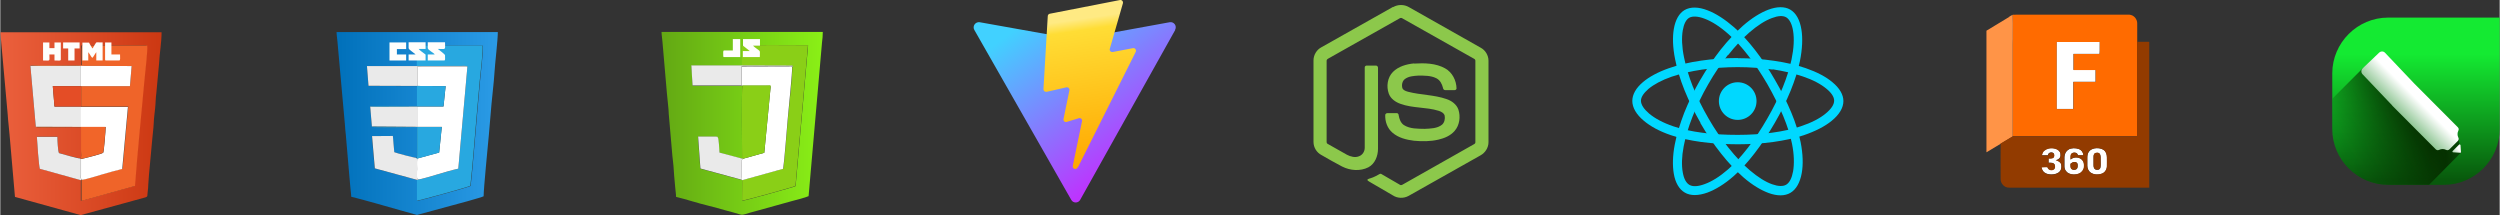 <?xml version="1.0" encoding="UTF-8"?>
<!DOCTYPE svg PUBLIC "-//W3C//DTD SVG 1.1//EN" "http://www.w3.org/Graphics/SVG/1.1/DTD/svg11.dtd">
<!-- Creator: CorelDRAW 2019 (64-Bit) -->
<svg xmlns="http://www.w3.org/2000/svg" xml:space="preserve" width="87.746mm" height="7.55mm" version="1.1" style="shape-rendering:geometricPrecision; text-rendering:geometricPrecision; image-rendering:optimizeQuality; fill-rule:evenodd; clip-rule:evenodd"
viewBox="0 0 161.97 13.94"
 xmlns:xlink="http://www.w3.org/1999/xlink">
 <rect x="0" y="0" width="161.97" height="13.94" fill="#333333" stroke="none"/>
 <defs>
  <style type="text/css">
   <![CDATA[
    .fil22 {fill:none}
    .fil11 {fill:#FEFEFC}
    .fil5 {fill:#00D8FF}
    .fil21 {fill:#053100}
    .fil8 {fill:#28A8E0}
    .fil13 {fill:#8ACF17}
    .fil4 {fill:#8CC84B}
    .fil17 {fill:#E44D26}
    .fil10 {fill:#EAEAEA}
    .fil15 {fill:#EF6429}
    .fil16 {fill:#F16529}
    .fil9 {fill:white}
    .fil6 {fill:#00D8FF;fill-rule:nonzero}
    .fil3 {fill:#923B00;fill-rule:nonzero}
    .fil1 {fill:#FF6B00;fill-rule:nonzero}
    .fil2 {fill:#FF9447;fill-rule:nonzero}
    .fil0 {fill:white;fill-rule:nonzero}
    .fil12 {fill:url(#id3)}
    .fil7 {fill:url(#id4)}
    .fil14 {fill:url(#id5)}
    .fil23 {fill:url(#id6)}
    .fil24 {fill:url(#id7)}
    .fil20 {fill:url(#id8)}
    .fil19 {fill:url(#id9)}
    .fil18 {fill:url(#id10)}
   ]]>
  </style>
     <clipPath id="id0">
      <path d="M154.75 1.14l7.22 0 0 7.22c0,1.99 -1.63,3.62 -3.62,3.62l-3.61 0c-1.99,0 -3.62,-1.63 -3.62,-3.62l0 -3.6c0,-1.99 1.63,-3.62 3.62,-3.62z"/>
     </clipPath>
       <mask id="id1">
  <linearGradient id="id2" gradientUnits="userSpaceOnUse" x1="156.35" y1="7.55" x2="151.92" y2="9.93">
   <stop offset="0" style="stop-opacity:1; stop-color:white"/>
   <stop offset="1" style="stop-opacity:0; stop-color:white"/>
  </linearGradient>
        <rect style="fill:url(#id2)" x="147.7" y="4.03" width="11.95" height="12.03"/>
       </mask>
  <linearGradient id="id3" gradientUnits="userSpaceOnUse" x1="42.84" y1="8.01" x2="53.3" y2="8.01">
   <stop offset="0" style="stop-opacity:1; stop-color:#63A814"/>
   <stop offset="1" style="stop-opacity:1; stop-color:#8AF016"/>
  </linearGradient>
  <linearGradient id="id4" gradientUnits="userSpaceOnUse" x1="21.78" y1="8.01" x2="32.23" y2="8.01">
   <stop offset="0" style="stop-opacity:1; stop-color:#0070BA"/>
   <stop offset="1" style="stop-opacity:1; stop-color:#2B9BE6"/>
  </linearGradient>
  <linearGradient id="id5" gradientUnits="userSpaceOnUse" x1="-0" y1="8.01" x2="10.45" y2="8.01">
   <stop offset="0" style="stop-opacity:1; stop-color:#EB603D"/>
   <stop offset="1" style="stop-opacity:1; stop-color:#CC3812"/>
  </linearGradient>
  <linearGradient id="id6" gradientUnits="userSpaceOnUse" x1="156.52" y1="6.34" x2="155.51" y2="7.35">
   <stop offset="0" style="stop-opacity:1; stop-color:white"/>
   <stop offset="1" style="stop-opacity:1; stop-color:#91C796"/>
  </linearGradient>
  <linearGradient id="id7" gradientUnits="userSpaceOnUse" xlink:href="#id6" x1="159.22" y1="9.6" x2="158.82" y2="10.01">
  </linearGradient>
  <linearGradient id="id8" gradientUnits="userSpaceOnUse" x1="155.62" y1="3.51" x2="155.62" y2="11.65">
   <stop offset="0" style="stop-opacity:1; stop-color:#14EA32"/>
   <stop offset="1" style="stop-opacity:1; stop-color:#08590C"/>
  </linearGradient>
  <linearGradient id="id9" gradientUnits="userSpaceOnUse" x1="69.73" y1="1.27" x2="71.1" y2="10.64">
   <stop offset="0" style="stop-opacity:1; stop-color:#FFEA83"/>
   <stop offset="0.078" style="stop-opacity:1; stop-color:#FFDD35"/>
   <stop offset="1" style="stop-opacity:1; stop-color:#FFA800"/>
  </linearGradient>
  <linearGradient id="id10" gradientUnits="userSpaceOnUse" x1="63.48" y1="3.59" x2="70.12" y2="12.6">
   <stop offset="0" style="stop-opacity:1; stop-color:#41D1FF"/>
   <stop offset="1" style="stop-opacity:1; stop-color:#BD34FE"/>
  </linearGradient>
 </defs>
 <g id="Capa_x0020_1">
  <g id="_2430458371808">
   <g>
    <path class="fil0" d="M133.26 2.71c0.93,0 1.86,-0 2.79,0 -0.01,0.26 0.01,0.53 -0.01,0.78 -0.56,0 -1.13,0 -1.69,0 0,0.35 -0,0.7 0,1.04 0.48,-0 0.96,-0 1.43,-0l0 0.77c-0.48,0 -0.96,0 -1.44,0l0 1.76c-0.36,0 -0.73,0 -1.09,-0l0 -4.36z"/>
    <path class="fil0" d="M132.45 9.76c0.19,-0.17 0.48,-0.2 0.72,-0.13 0.15,0.04 0.3,0.15 0.33,0.31 0.01,0.09 0.02,0.2 -0.04,0.28 -0.06,0.09 -0.16,0.13 -0.26,0.16 0.15,0.03 0.31,0.11 0.35,0.27 0.03,0.15 0.02,0.33 -0.09,0.45 -0.13,0.15 -0.34,0.2 -0.53,0.2 -0.17,-0 -0.35,-0.03 -0.48,-0.14 -0.1,-0.08 -0.16,-0.21 -0.18,-0.33 0.13,-0.01 0.26,-0 0.39,-0.01 0.03,0.19 0.28,0.24 0.42,0.14 0.08,-0.07 0.08,-0.19 0.05,-0.29 -0.07,-0.15 -0.26,-0.13 -0.4,-0.13 -0,-0.09 -0,-0.19 0,-0.28 0.09,-0 0.19,0.01 0.28,-0.03 0.1,-0.05 0.11,-0.2 0.06,-0.29 -0.11,-0.13 -0.37,-0.07 -0.38,0.12 -0.13,0 -0.26,0 -0.39,-0 0.02,-0.11 0.06,-0.23 0.15,-0.31z"/>
    <path class="fil0" d="M134.16 10.61c0.01,0.1 -0.02,0.22 0.04,0.31 0.08,0.11 0.25,0.11 0.35,0.04 0.09,-0.08 0.08,-0.22 0.07,-0.32 -0.01,-0.1 -0.12,-0.15 -0.21,-0.14 -0.09,0 -0.18,0.05 -0.24,0.11zm-0.13 -0.92c0.21,-0.11 0.46,-0.11 0.68,-0.03 0.17,0.06 0.28,0.23 0.29,0.4 -0.12,0 -0.24,0 -0.36,-0 -0.02,-0.19 -0.29,-0.22 -0.41,-0.1 -0.09,0.11 -0.05,0.25 -0.06,0.38 0.22,-0.21 0.64,-0.17 0.8,0.09 0.07,0.12 0.07,0.26 0.07,0.39 -0.01,0.19 -0.15,0.36 -0.33,0.43 -0.21,0.08 -0.45,0.08 -0.65,-0.01 -0.17,-0.08 -0.29,-0.25 -0.29,-0.44 -0,-0.21 -0,-0.42 -0,-0.63 0,-0.19 0.1,-0.39 0.28,-0.48z"/>
    <path class="fil0" d="M135.79 9.91c-0.1,0.03 -0.14,0.14 -0.14,0.23 -0,0.19 -0,0.38 -0,0.57 -0,0.09 0.01,0.2 0.1,0.26 0.11,0.07 0.3,0.05 0.34,-0.09 0.04,-0.15 0.02,-0.31 0.02,-0.46 -0.01,-0.14 0.02,-0.29 -0.04,-0.42 -0.05,-0.1 -0.18,-0.12 -0.28,-0.08zm-0.1 -0.29c0.2,-0.04 0.43,-0.02 0.61,0.09 0.16,0.11 0.22,0.3 0.22,0.48 -0,0.2 0,0.4 -0,0.6 -0.01,0.2 -0.13,0.39 -0.32,0.46 -0.23,0.09 -0.5,0.08 -0.71,-0.05 -0.16,-0.1 -0.24,-0.28 -0.24,-0.46 -0,-0.17 0,-0.35 -0,-0.52 -0,-0.14 0.02,-0.29 0.11,-0.4 0.08,-0.11 0.21,-0.17 0.34,-0.2z"/>
    <path class="fil1" d="M133.26 2.71l0 4.36c0.36,0 0.73,0 1.09,0l0 -1.76c0.48,-0 0.96,0 1.44,-0l0 -0.77c-0.48,0 -0.96,-0 -1.43,0 -0,-0.35 -0,-0.7 -0,-1.04 0.56,-0 1.13,0 1.69,-0 0.02,-0.26 0,-0.52 0.01,-0.78 -0.93,-0 -1.86,-0 -2.79,-0zm-2.85 -1.76c0.08,0.01 0.15,0.01 0.23,0 2.38,0 4.76,0 7.13,0 0.1,0 0.2,-0.01 0.3,0.02 0.24,0.06 0.41,0.3 0.41,0.54 0,0.4 0,0.79 0,1.19 -0,2.04 0,4.09 -0,6.13 -2.69,0 -5.38,-0 -8.07,0 -0,-2 0,-4 -0,-6 0.03,-0.45 0.01,-0.9 0.01,-1.35 -0,-0.18 0.01,-0.35 -0.01,-0.53l-0 -0.01z"/>
    <path class="fil2" d="M130.16 1.1c0.08,-0.05 0.16,-0.11 0.25,-0.13 0.01,0.18 0,0.35 0.01,0.53 -0.01,0.45 0.01,0.9 -0.01,1.35 0,2 0,4 0,6 -0.26,0.15 -0.52,0.31 -0.77,0.46 -0.31,0.19 -0.62,0.37 -0.93,0.56 0,-2.63 0,-5.26 -0,-7.88 0.49,-0.3 0.98,-0.59 1.47,-0.89z"/>
    <path class="fil3" d="M135.69 9.62c-0.13,0.03 -0.26,0.09 -0.34,0.2 -0.09,0.11 -0.11,0.26 -0.11,0.4 0,0.17 -0,0.35 0,0.52 0,0.18 0.08,0.37 0.24,0.46 0.21,0.13 0.48,0.13 0.71,0.05 0.19,-0.07 0.31,-0.26 0.32,-0.46 0.01,-0.2 0,-0.4 0,-0.6 0,-0.18 -0.06,-0.38 -0.22,-0.48 -0.18,-0.12 -0.4,-0.13 -0.61,-0.09zm-1.66 0.07c-0.17,0.09 -0.27,0.29 -0.28,0.48 -0,0.21 -0,0.42 0,0.63 0.01,0.19 0.12,0.36 0.29,0.44 0.2,0.09 0.44,0.09 0.65,0.01 0.18,-0.07 0.31,-0.24 0.33,-0.43 0.01,-0.13 0.01,-0.28 -0.07,-0.39 -0.16,-0.27 -0.58,-0.3 -0.8,-0.09 0.01,-0.13 -0.03,-0.27 0.06,-0.38 0.12,-0.12 0.39,-0.09 0.41,0.1 0.12,0 0.24,0 0.36,0 -0,-0.18 -0.12,-0.34 -0.29,-0.4 -0.22,-0.08 -0.47,-0.08 -0.68,0.03zm-1.57 0.08c-0.09,0.08 -0.13,0.19 -0.15,0.31 0.13,0 0.26,0 0.39,0 0.01,-0.18 0.27,-0.25 0.38,-0.12 0.05,0.09 0.04,0.24 -0.06,0.29 -0.09,0.04 -0.19,0.02 -0.28,0.03 -0,0.09 -0,0.19 0,0.28 0.14,-0 0.33,-0.02 0.4,0.13 0.03,0.09 0.03,0.22 -0.05,0.29 -0.14,0.11 -0.39,0.05 -0.42,-0.14 -0.13,0 -0.26,-0.01 -0.39,0.01 0.03,0.13 0.08,0.25 0.18,0.33 0.13,0.11 0.32,0.14 0.48,0.14 0.19,-0.01 0.4,-0.06 0.53,-0.2 0.11,-0.12 0.11,-0.29 0.09,-0.45 -0.04,-0.16 -0.2,-0.24 -0.35,-0.27 0.1,-0.02 0.2,-0.07 0.26,-0.16 0.06,-0.08 0.05,-0.19 0.04,-0.28 -0.03,-0.16 -0.18,-0.27 -0.33,-0.31 -0.24,-0.07 -0.53,-0.04 -0.72,0.13zm6.02 -7.06c0.26,-0 0.52,-0 0.78,0 0,3.15 0,6.3 -0,9.45 -3.03,0 -6.05,0 -9.08,-0 -0.3,0.01 -0.56,-0.26 -0.55,-0.56 0,-0.77 -0.01,-1.53 0,-2.3 0.26,-0.15 0.51,-0.31 0.77,-0.46 2.69,-0.01 5.38,0 8.07,-0 0,-2.04 0,-4.09 0,-6.13z"/>
    <path class="fil3" d="M135.79 9.91c0.1,-0.04 0.23,-0.02 0.28,0.08 0.06,0.13 0.03,0.28 0.04,0.42 -0.01,0.15 0.02,0.31 -0.02,0.46 -0.05,0.14 -0.23,0.16 -0.34,0.09 -0.08,-0.06 -0.1,-0.17 -0.1,-0.26 0,-0.19 -0,-0.38 0,-0.57 0,-0.09 0.04,-0.2 0.14,-0.23z"/>
    <path class="fil3" d="M134.16 10.61c0.07,-0.06 0.15,-0.11 0.24,-0.11 0.09,-0.01 0.2,0.04 0.21,0.14 0.01,0.11 0.02,0.25 -0.07,0.32 -0.1,0.07 -0.27,0.07 -0.35,-0.04 -0.06,-0.09 -0.03,-0.21 -0.04,-0.31z"/>
   </g>
   <g>
    <g>
     <path class="fil4" d="M90.26 0.46c0.31,-0.18 0.71,-0.18 1.02,0 1.56,0.88 3.11,1.76 4.67,2.64 0.29,0.16 0.49,0.49 0.49,0.83l0 5.29c0,0.35 -0.21,0.68 -0.52,0.85 -1.55,0.87 -3.1,1.75 -4.65,2.62 -0.32,0.18 -0.73,0.17 -1.03,-0.03 -0.46,-0.27 -0.93,-0.54 -1.39,-0.81 -0.09,-0.06 -0.2,-0.1 -0.27,-0.19 0.06,-0.08 0.17,-0.09 0.25,-0.12 0.19,-0.06 0.37,-0.16 0.55,-0.26 0.05,-0.03 0.1,-0.02 0.14,0.01 0.4,0.23 0.79,0.46 1.19,0.69 0.08,0.05 0.17,-0.02 0.24,-0.06 1.52,-0.86 3.04,-1.72 4.56,-2.58 0.06,-0.03 0.09,-0.09 0.08,-0.15 0,-1.74 0,-3.49 0,-5.23 0.01,-0.07 -0.03,-0.13 -0.1,-0.16 -1.54,-0.87 -3.09,-1.74 -4.63,-2.61 -0.03,-0.02 -0.06,-0.03 -0.09,-0.03 -0.03,0 -0.06,0.01 -0.09,0.03 -1.54,0.87 -3.09,1.74 -4.63,2.61 -0.06,0.03 -0.11,0.09 -0.1,0.16 0,1.74 0,3.49 0,5.23 -0,0 -0,0.01 -0,0.01 0,0.06 0.03,0.11 0.08,0.13 0.41,0.23 0.82,0.47 1.24,0.7 0.23,0.12 0.52,0.2 0.77,0.1 0.23,-0.08 0.38,-0.31 0.38,-0.55 0,-1.73 -0,-3.47 0,-5.2 -0.01,-0.08 0.07,-0.14 0.14,-0.13 0.2,-0 0.4,-0 0.59,0 0.08,-0 0.14,0.08 0.13,0.16 -0,1.74 0,3.49 -0,5.23 0,0.46 -0.19,0.97 -0.62,1.2 -0.53,0.27 -1.18,0.22 -1.71,-0.05 -0.45,-0.23 -0.89,-0.49 -1.33,-0.74 -0.31,-0.16 -0.52,-0.49 -0.52,-0.85l0 -5.29c-0,-0.34 0.2,-0.68 0.5,-0.84 1.55,-0.87 3.1,-1.75 4.65,-2.62z"/>
     <path class="fil4" d="M91.62 4.12c0.68,-0.04 1.4,-0.03 2.01,0.31 0.47,0.26 0.73,0.79 0.74,1.31 -0.01,0.07 -0.09,0.11 -0.15,0.1 -0.2,-0 -0.39,0 -0.59,-0 -0.08,0 -0.13,-0.07 -0.14,-0.15 -0.06,-0.25 -0.19,-0.5 -0.43,-0.62 -0.36,-0.18 -0.78,-0.17 -1.18,-0.17 -0.29,0.02 -0.6,0.04 -0.84,0.21 -0.19,0.13 -0.24,0.39 -0.18,0.6 0.06,0.15 0.24,0.2 0.38,0.24 0.81,0.21 1.68,0.19 2.48,0.47 0.33,0.11 0.65,0.34 0.77,0.68 0.15,0.46 0.08,1.02 -0.25,1.39 -0.27,0.31 -0.66,0.47 -1.05,0.56 -0.52,0.12 -1.05,0.12 -1.58,0.07 -0.49,-0.06 -1.01,-0.19 -1.39,-0.52 -0.33,-0.28 -0.49,-0.72 -0.47,-1.15 0,-0.07 0.08,-0.12 0.14,-0.12 0.2,-0 0.4,-0 0.59,0 0.08,-0.01 0.14,0.06 0.14,0.14 0.04,0.24 0.13,0.49 0.33,0.63 0.4,0.26 0.9,0.24 1.36,0.25 0.38,-0.02 0.81,-0.02 1.12,-0.27 0.16,-0.14 0.21,-0.38 0.17,-0.59 -0.05,-0.17 -0.23,-0.26 -0.39,-0.31 -0.8,-0.25 -1.68,-0.16 -2.47,-0.45 -0.32,-0.11 -0.64,-0.33 -0.76,-0.66 -0.17,-0.47 -0.09,-1.05 0.27,-1.41 0.36,-0.36 0.87,-0.5 1.36,-0.55l0 0z"/>
    </g>
   </g>
   <g>
    <path class="fil5" d="M113.81 6.55c0,-0.68 -0.55,-1.22 -1.22,-1.22 -0.68,0 -1.22,0.55 -1.22,1.22 0,0.68 0.55,1.22 1.22,1.22 0.68,0 1.22,-0.55 1.22,-1.22z"/>
    <path class="fil6" d="M112.59 3.77c0.82,0 1.62,0.06 2.36,0.17 0.76,0.11 1.46,0.27 2.06,0.48 0.72,0.25 1.31,0.56 1.72,0.91 0.46,0.38 0.71,0.8 0.71,1.22 0,0.44 -0.27,0.88 -0.76,1.28 -0.44,0.36 -1.06,0.68 -1.83,0.94 -0.57,0.19 -1.24,0.33 -1.95,0.43 -0.73,0.1 -1.51,0.15 -2.3,0.15 -0.83,0 -1.63,-0.05 -2.38,-0.15 -0.72,-0.1 -1.38,-0.24 -1.96,-0.44 -0.74,-0.25 -1.34,-0.58 -1.76,-0.94 -0.48,-0.4 -0.74,-0.85 -0.74,-1.28 0,-0.42 0.24,-0.84 0.69,-1.22 0.4,-0.34 0.97,-0.65 1.68,-0.9 0.6,-0.21 1.31,-0.38 2.08,-0.49 0.75,-0.11 1.56,-0.17 2.39,-0.17zm2.27 0.74c-0.71,-0.1 -1.47,-0.16 -2.27,-0.16 -0.81,0 -1.59,0.06 -2.31,0.16 -0.74,0.11 -1.41,0.27 -1.97,0.46 -0.64,0.22 -1.15,0.5 -1.5,0.79 -0.31,0.27 -0.49,0.53 -0.49,0.77 0,0.25 0.19,0.54 0.53,0.83 0.37,0.31 0.9,0.6 1.58,0.83 0.54,0.18 1.16,0.32 1.85,0.41 0.72,0.1 1.5,0.14 2.31,0.14 0.78,0 1.53,-0.05 2.22,-0.14 0.68,-0.09 1.31,-0.23 1.85,-0.41 0.7,-0.23 1.26,-0.52 1.64,-0.84 0.35,-0.29 0.54,-0.57 0.54,-0.83 0,-0.24 -0.18,-0.51 -0.5,-0.77 -0.36,-0.3 -0.88,-0.58 -1.54,-0.8 -0.57,-0.19 -1.23,-0.35 -1.95,-0.46z"/>
    <path class="fil6" d="M110.17 5.17c0.41,-0.71 0.86,-1.37 1.32,-1.96 0.48,-0.6 0.97,-1.12 1.44,-1.54l-0 -0c0.57,-0.5 1.14,-0.85 1.64,-1.04 0.56,-0.21 1.05,-0.22 1.42,-0.01 0.38,0.22 0.63,0.67 0.73,1.3 0.09,0.56 0.06,1.26 -0.1,2.05 -0.12,0.59 -0.33,1.24 -0.6,1.91 -0.28,0.68 -0.62,1.38 -1.02,2.07 -0.42,0.72 -0.86,1.4 -1.32,1.99 -0.44,0.57 -0.9,1.08 -1.36,1.48 -0.59,0.52 -1.18,0.87 -1.69,1.06 -0.59,0.21 -1.1,0.22 -1.47,0 -0.36,-0.21 -0.61,-0.63 -0.71,-1.21 -0.09,-0.52 -0.08,-1.17 0.06,-1.9 0.12,-0.63 0.33,-1.32 0.61,-2.05 0.28,-0.7 0.63,-1.43 1.05,-2.16zm1.78 -1.6c-0.44,0.56 -0.88,1.2 -1.27,1.89 -0.4,0.69 -0.74,1.4 -1.01,2.08 -0.27,0.69 -0.47,1.35 -0.58,1.94 -0.13,0.67 -0.14,1.25 -0.06,1.69 0.07,0.41 0.22,0.69 0.43,0.81 0.22,0.13 0.56,0.11 0.99,-0.05 0.45,-0.16 0.97,-0.48 1.51,-0.95 0.43,-0.37 0.86,-0.85 1.28,-1.39 0.45,-0.58 0.88,-1.23 1.28,-1.93 0.39,-0.67 0.72,-1.35 0.99,-2 0.26,-0.64 0.45,-1.25 0.57,-1.81 0.15,-0.72 0.18,-1.35 0.1,-1.84 -0.07,-0.45 -0.23,-0.76 -0.45,-0.89 -0.21,-0.12 -0.53,-0.1 -0.92,0.05 -0.44,0.16 -0.94,0.48 -1.46,0.93l-0 0c-0.45,0.39 -0.92,0.89 -1.37,1.46z"/>
    <path class="fil6" d="M110.18 7.96c-0.41,-0.71 -0.76,-1.43 -1.04,-2.12 -0.29,-0.72 -0.49,-1.4 -0.61,-2.02 -0.15,-0.75 -0.17,-1.42 -0.08,-1.94 0.1,-0.59 0.34,-1.02 0.7,-1.23 0.38,-0.22 0.9,-0.21 1.49,0.02 0.53,0.2 1.12,0.58 1.73,1.11 0.45,0.4 0.91,0.9 1.35,1.47 0.45,0.58 0.88,1.22 1.28,1.92 0.42,0.72 0.78,1.44 1.07,2.14 0.28,0.67 0.48,1.32 0.6,1.91 0.15,0.77 0.17,1.45 0.07,2 -0.11,0.61 -0.36,1.06 -0.74,1.28 -0.36,0.21 -0.85,0.21 -1.4,0.01 -0.49,-0.18 -1.05,-0.51 -1.62,-1 -0.48,-0.42 -0.98,-0.94 -1.46,-1.55 -0.47,-0.59 -0.93,-1.26 -1.35,-1.99zm-0.49 -2.34c0.26,0.66 0.6,1.35 1,2.04 0.4,0.7 0.84,1.34 1.3,1.91 0.46,0.58 0.93,1.08 1.39,1.47 0.52,0.44 1.01,0.75 1.44,0.9 0.39,0.14 0.71,0.15 0.91,0.03 0.22,-0.13 0.37,-0.43 0.45,-0.87 0.08,-0.48 0.07,-1.09 -0.07,-1.78 -0.11,-0.56 -0.31,-1.17 -0.57,-1.8 -0.28,-0.67 -0.63,-1.37 -1.03,-2.07 -0.39,-0.67 -0.81,-1.3 -1.24,-1.85 -0.42,-0.54 -0.85,-1.02 -1.28,-1.39 -0.55,-0.49 -1.09,-0.83 -1.55,-1 -0.42,-0.16 -0.77,-0.18 -0.99,-0.06 -0.21,0.12 -0.35,0.41 -0.42,0.82 -0.08,0.46 -0.06,1.06 0.08,1.74 0.12,0.59 0.31,1.24 0.58,1.92z"/>
   </g>
   <path class="fil7" d="M27.01 11.66l-2.75 -0.75 -0.18 -2.09 1.35 -0.01 0.09 1.05c0.12,0.06 1.28,0.37 1.41,0.37 0.05,-0.01 0.07,0.04 0.08,-0.18l-0 -1.82c-0.38,0 -2.8,0.07 -2.93,-0.03l-0.11 -1.29c0.17,-0.07 2.62,-0.02 3.04,-0.02l0 -1.31 -3.15 -0.01 -0.1 -1.28 3.25 0 -0 -1.06c-0.01,-0.38 -0.14,-0.27 1.45,-0.27 0.94,0 1.87,0 2.81,0 0.05,0.28 -0.15,1.86 -0.18,2.27 -0.07,0.75 -0.13,1.51 -0.2,2.26 -0.14,1.52 -0.24,3.05 -0.41,4.56 -0.1,0.07 -3.33,0.97 -3.46,0.96l0 -1.34zm-4.27 1.09c0.71,0.17 2.42,0.66 3.19,0.88l1.07 0.3 2.17 -0.59c0.18,-0.04 2.01,-0.54 2.15,-0.62 0,-0.47 0.28,-3.33 0.34,-3.98l0.17 -1.99c0.05,-0.6 0.16,-1.45 0.19,-2 0.04,-0.67 0.22,-2.13 0.22,-2.67l-10.45 0c0,0.2 0.05,0.45 0.06,0.64l0.48 5.34c0.02,0.24 0.03,0.47 0.06,0.67l0.23 2.69c0.01,0.21 0.05,0.45 0.06,0.67 0.01,0.2 0.06,0.47 0.06,0.67z"/>
   <path class="fil8" d="M27.01 4.28l3.1 -0.01c0.04,0 0.05,0 0.09,0.01 0.08,0.02 0.03,-0 0.07,0.03l-0.59 6.62c-0.42,0.09 -0.9,0.25 -1.32,0.36 -0.25,0.07 -1.11,0.35 -1.31,0.34 -0.02,0.04 0.04,0.03 -0.05,0.03l0 1.34c0.13,0.01 3.36,-0.89 3.46,-0.96 0.17,-1.51 0.27,-3.04 0.41,-4.56 0.07,-0.75 0.13,-1.51 0.2,-2.26 0.04,-0.41 0.23,-1.99 0.18,-2.27 -0.94,0 -1.87,0 -2.81,0 -1.59,0 -1.45,-0.11 -1.45,0.27l0 1.06z"/>
   <path class="fil9" d="M27.01 5.57l1.85 0.01 -0.14 1.32 -1.71 0 0 1.32 1.6 0 -0.17 1.66 -1.42 0.39c-0.03,0.23 -0.01,0.47 -0.01,0.7 0,0.17 -0.06,0.54 0.04,0.66 0.19,0.01 1.06,-0.27 1.31,-0.34 0.42,-0.12 0.9,-0.27 1.32,-0.36l0.59 -6.62 -3.25 0 0 1.26z"/>
   <path class="fil10" d="M27.01 11.66c0.08,0 0.02,0.01 0.05,-0.03 -0.1,-0.11 -0.04,-0.49 -0.04,-0.66 0,-0.23 -0.02,-0.48 0.01,-0.7l-0.09 -0.04c-0.13,-0.01 -1.29,-0.31 -1.41,-0.37l-0.09 -1.05 -1.35 0.01 0.18 2.09 2.75 0.75z"/>
   <path class="fil10" d="M27.01 5.57l0.01 0 0 -1.26 3.25 0c-0.05,-0.03 0,-0.01 -0.07,-0.03 -0.04,-0.01 -0.05,-0.01 -0.09,-0.01l-3.1 0.01 -3.25 -0 0.1 1.28 3.15 0.01z"/>
   <polygon class="fil10" points="24.08,8.2 27.01,8.22 27.01,6.9 23.97,6.91 "/>
   <path class="fil11" d="M27.71 3.14c0,0.05 0.13,0.14 0.21,0.2 0.08,0.06 0.19,0.12 0.23,0.19l-0.45 0 0 0.39 1.06 0c0.09,0 0.06,-0.11 0.06,-0.34 0,-0.06 -0.38,-0.34 -0.47,-0.41 0.56,0 0.47,0.1 0.47,-0.43l-1.12 0 0 0.39z"/>
   <path class="fil11" d="M26.47 3.14c0,0.06 0.24,0.22 0.32,0.29 0.04,0.03 0.09,0.06 0.12,0.1l-0.45 0 0 0.39 1.1 0 0 -0.35c0,-0.05 -0.01,-0.04 -0.1,-0.11 -0.08,-0.06 -0.31,-0.22 -0.35,-0.29l0.45 0 0 -0.43 -1.1 0 0 0.39z"/>
   <polygon class="fil11" points="25.22,3.92 26.3,3.92 26.3,3.53 25.7,3.53 25.7,3.18 26.3,3.18 26.3,2.75 25.22,2.75 "/>
   <path class="fil8" d="M26.93 10.24l0.09 0.04 1.42 -0.39 0.17 -1.66 -1.6 -0 -2.93 -0.02c0.13,0.1 2.55,0.03 2.93,0.03l0 1.82c-0,0.22 -0.03,0.17 -0.08,0.18z"/>
   <path class="fil8" d="M23.97 6.91l3.04 -0.01 1.71 -0 0.14 -1.32 -1.85 -0.01 -0.01 0 0 1.31c-0.41,0 -2.86,-0.05 -3.04,0.02z"/>
   <path class="fil12" d="M48.08 11.67l-2.72 -0.74 -0.15 -2.07 1 -0c0.04,-0 0.12,-0 0.16,-0 0.18,0.02 0.06,-0.01 0.11,0.04 0.08,0.11 0.08,0.8 0.12,1l1.47 0.39c0,-0.61 -0.04,-4.48 0.02,-4.74l1.43 -0c0.42,-0 0.42,-0.06 0.4,0.1 -0.01,-0.14 0.01,-0.06 -0.06,-0.09l-1.82 -0 -3.17 -0 -0.08 -1.3 3.28 -0 0 -1.3c0.2,-0.05 3.75,-0.02 4.28,-0.02l-0.81 9.12c-0.09,0.06 -3.34,0.96 -3.46,0.95l0.01 -1.33zm-4.28 1.09c0.67,0.16 1.44,0.42 2.12,0.58 0.37,0.09 0.71,0.19 1.07,0.29 0.19,0.05 0.33,0.09 0.52,0.14 0.68,0.18 0.4,0.21 1.08,0.01 0.2,-0.06 0.36,-0.1 0.55,-0.15l2.16 -0.6c0.21,-0.05 0.95,-0.25 1.08,-0.32l0.87 -9.96c0.03,-0.22 0.05,-0.45 0.05,-0.68l-10.45 0c0,0.2 0.05,0.45 0.06,0.64l0.29 3.36c0.03,0.42 0.11,0.91 0.12,1.34l0.23 2.66c0.05,0.4 0.1,0.91 0.12,1.34 0.01,0.21 0.05,0.45 0.06,0.67 0.01,0.2 0.06,0.47 0.06,0.67z"/>
   <path class="fil13" d="M48.07 4.25l3.28 0.01c-0,0.12 0,0.06 -0.03,0.1 0.04,0.22 -0.23,2.84 -0.28,3.31 -0.06,0.64 -0.22,2.8 -0.3,3.26l-2.66 0.74 -0.01 1.33c0.13,0.01 3.37,-0.89 3.46,-0.95l0.81 -9.12c-0.53,-0 -4.07,-0.03 -4.28,0.02l0 1.3z"/>
   <path class="fil9" d="M48.04 5.55l1.82 0c0.06,0.03 0.04,-0.05 0.06,0.09l-0.41 4.26 -1.39 0.39 -0.05 0.05c-0,0.01 -0.02,0.03 -0.03,0.04 0,0.28 -0.05,1.09 0.03,1.3l2.66 -0.74c0.08,-0.47 0.24,-2.62 0.3,-3.26 0.04,-0.47 0.31,-3.09 0.28,-3.31l-0.02 -0.07 -3.25 0.01 0 1.26z"/>
   <path class="fil13" d="M48.07 10.29l0.05 -0 1.39 -0.39 0.41 -4.26c0.01,-0.16 0.01,-0.1 -0.4,-0.1l-1.43 0c-0.06,0.26 -0.02,4.13 -0.02,4.74z"/>
   <path class="fil10" d="M48.08 11.67c-0.08,-0.21 -0.03,-1.02 -0.03,-1.3 0.01,-0.01 0.02,-0.03 0.03,-0.04l0.05 -0.05 -0.05 0 -1.47 -0.39c-0.03,-0.21 -0.03,-0.89 -0.12,-1 -0.06,-0.05 0.07,-0.02 -0.11,-0.04 -0.03,-0 -0.12,0 -0.16,0l-1 0 0.15 2.07 2.72 0.74z"/>
   <path class="fil10" d="M48.04 5.55l0 -1.26 3.25 -0.01 0.02 0.07c0.03,-0.04 0.03,0.02 0.03,-0.1l-3.28 -0.01 -3.28 0 0.08 1.3 3.17 0z"/>
   <path class="fil11" d="M48.12 2.92c0,0.05 0.06,0.08 0.1,0.11l0.35 0.28 -0.45 0 0 0.39 1.1 0c0,-0.47 0.06,-0.34 -0.21,-0.55 -0.06,-0.04 -0.2,-0.15 -0.23,-0.19l0.45 0 0 -0.43 -1.1 0 0 0.39z"/>
   <path class="fil11" d="M47.47 3.27l-0.56 0c-0.09,0 -0.06,0.14 -0.06,0.37 0,0.04 0.01,0.06 0.06,0.06l1.04 0 0 -1.17 -0.48 0 0 0.75z"/>
   <path class="fil14" d="M5.23 11.67l-2.67 -0.74c-0.06,-0.16 -0.18,-1.77 -0.19,-2.07l1.33 0c-0,0.24 0.03,0.88 0.1,1.05 0.2,0.07 1.23,0.36 1.39,0.35 0.09,-0.06 0.04,-0.35 0.04,-0.46l0 -1.53c-0.42,-0.08 -2.36,0.03 -2.79,-0.01l-0.14 -0.04 -0.35 -3.95c0.18,-0.12 2.75,0.02 3.28,-0.06 0,-0.26 -0.03,-1.06 0.02,-1.26l4.23 0c0.05,0.24 -0.14,1.89 -0.18,2.27 -0.2,2.25 -0.45,4.6 -0.61,6.83l-3.47 0.97 -0 -1.36zm-4.28 1.09l4.26 1.18 4.16 -1.14c0.22,-0.06 0.14,-0.11 0.18,-0.36 0.02,-0.15 0.04,-0.37 0.04,-0.5 0.02,-0.5 0.21,-2.31 0.26,-2.95 0.02,-0.3 0.08,-0.67 0.09,-0.99 0.01,-0.31 0.06,-0.67 0.09,-0.96 0.04,-0.34 0.03,-0.66 0.08,-1l0.18 -1.95c0.03,-0.66 0.16,-1.32 0.16,-2l-10.45 0 0.48 5.34c0.02,0.41 0.09,0.89 0.12,1.31l0.35 4.03z"/>
   <path class="fil15" d="M1.95 4.27l3.27 0 3.29 0.01 -0.11 1.3 -3.16 -0 -0 1.33 3.05 0 -0.37 4.02c-0.44,0.1 -0.89,0.25 -1.32,0.36 -0.24,0.07 -1.13,0.35 -1.3,0.34l-0.04 0.03 0 1.36 3.47 -0.97c0.16,-2.23 0.41,-4.59 0.61,-6.83 0.03,-0.39 0.23,-2.03 0.18,-2.27l-4.23 0c-0.05,0.19 -0.02,1 -0.02,1.26 -0.53,0.07 -3.11,-0.07 -3.28,0.06z"/>
   <polygon class="fil10" points="2.3,8.22 5.23,8.23 5.23,6.91 3.51,6.91 3.4,5.58 5.22,5.58 5.22,4.27 1.95,4.27 "/>
   <path class="fil9" d="M5.23 8.23l1.6 -0c0,0.21 -0.11,1.57 -0.16,1.67 -0.12,0.09 -1.22,0.36 -1.44,0.41 0,0.23 0,0.45 0,0.68 0,0.12 0,0.23 -0,0.35 -0,0.14 -0.03,0.23 0.05,0.31 0.18,0.01 1.06,-0.27 1.3,-0.34 0.43,-0.12 0.89,-0.26 1.32,-0.36l0.37 -4.02 -3.05 -0 -0 1.31z"/>
   <path class="fil10" d="M5.23 11.67l0.04 -0.03c-0.08,-0.08 -0.05,-0.17 -0.05,-0.31 0,-0.12 0,-0.23 0,-0.35 0,-0.23 0,-0.45 0,-0.68l-0.03 -0.03c-0.16,0.01 -1.19,-0.29 -1.39,-0.35 -0.07,-0.17 -0.1,-0.81 -0.1,-1.05l-1.33 0c0.01,0.29 0.13,1.9 0.19,2.07l2.67 0.74z"/>
   <polygon class="fil9" points="5.22,5.58 5.23,5.58 8.4,5.58 8.51,4.28 5.22,4.27 "/>
   <path class="fil11" d="M5.31 3.92l0.39 0 0 -0.54c0.09,0.11 0.2,0.33 0.26,0.37 0.06,-0.04 0.14,-0.2 0.19,-0.27l0.07 -0.1 0 0.54 0.41 0 0 -1.17c-0.41,0 -0.4,-0.04 -0.46,0.07 -0.05,0.08 -0.16,0.25 -0.18,0.32 -0.06,-0.04 -0.09,-0.12 -0.13,-0.18 -0.03,-0.05 -0.09,-0.14 -0.11,-0.2l-0.43 0 0 1.17z"/>
   <path class="fil11" d="M2.77 3.92c0.5,0 0.41,0.09 0.41,-0.39l0.33 0 0 0.39c0.25,0 0.41,0.04 0.41,-0.06l0 -1.11 -0.41 0 0 0.37 -0.33 0 0 -0.37 -0.41 0 0 1.17z"/>
   <path class="fil16" d="M5.19 10.27l0.03 0.03c0.22,-0.04 1.33,-0.32 1.44,-0.41 0.06,-0.1 0.16,-1.45 0.16,-1.67l-1.6 0 -2.92 -0 0.14 0.04c0.43,0.04 2.37,-0.07 2.79,0.01l0 1.53c0,0.12 0.05,0.41 -0.04,0.46z"/>
   <polygon class="fil17" points="5.23,6.91 5.23,5.58 5.22,5.58 3.4,5.58 3.51,6.91 "/>
   <polygon class="fil11" points="4.07,3.14 4.4,3.14 4.4,3.92 4.81,3.92 4.81,3.14 5.14,3.14 5.14,2.75 4.07,2.75 "/>
   <path class="fil11" d="M6.79 3.86c0,0.04 0.01,0.06 0.06,0.06l0.85 0c0.09,0 0.06,-0.15 0.06,-0.39l-0.56 0 0 -0.78 -0.41 0 0 1.11z"/>
   <g>
    <path class="fil18" d="M76.14 1.94l-6.16 11.01c-0.13,0.23 -0.45,0.23 -0.58,0l-6.28 -11.01c-0.14,-0.25 0.07,-0.54 0.35,-0.5l6.16 1.1c0.02,0 0.04,0.01 0.06,0.01 0.02,0 0.04,-0 0.06,-0.01l6.03 -1.1c0.28,-0.05 0.49,0.25 0.35,0.49l0 0z"/>
    <path class="fil19" d="M72.57 0l-4.56 0.89c-0.07,0.01 -0.13,0.08 -0.13,0.15l-0.28 4.73c-0,0 -0,0.01 -0,0.01 0,0.09 0.07,0.17 0.17,0.17 0.01,0 0.03,-0 0.04,-0l1.27 -0.29c0.12,-0.03 0.23,0.08 0.2,0.2l-0.38 1.85c-0.03,0.12 0.09,0.23 0.21,0.19l0.78 -0.24c0.12,-0.04 0.24,0.07 0.21,0.19l-0.6 2.9c-0.04,0.18 0.2,0.28 0.3,0.12l0.07 -0.1 3.71 -7.41c0.06,-0.12 -0.05,-0.27 -0.18,-0.24l-1.31 0.25c-0.12,0.02 -0.23,-0.09 -0.19,-0.21l0.85 -2.95c0.03,-0.12 -0.07,-0.23 -0.19,-0.21l0 0z"/>
   </g>
   <g>
    <path class="fil20" d="M154.75 1.14l7.22 0 0 7.22c0,1.99 -1.63,3.62 -3.62,3.62l-3.61 0c-1.99,0 -3.62,-1.63 -3.62,-3.62l0 -3.6c0,-1.99 1.63,-3.62 3.62,-3.62z"/>
    <g style="clip-path:url(#id0)">
     <g>
      <polygon id="1" class="fil21" style="mask:url(#id1)" points="153.53,4.22 153.08,4.44 147.89,9.64 153.53,15.88 159.47,9.88 159.27,8.82 "/>
     </g>
    </g>
    <path class="fil22" d="M154.75 1.14l7.22 0 0 7.22c0,1.99 -1.63,3.62 -3.62,3.62l-3.61 0c-1.99,0 -3.62,-1.63 -3.62,-3.62l0 -3.6c0,-1.99 1.63,-3.62 3.62,-3.62z"/>
    <g>
     <path class="fil23" d="M155 6.84l2.83 2.84c0.06,0.06 0.15,0.07 0.22,0.03 0.14,-0.07 0.3,-0.07 0.44,0 0.07,0.04 0.16,0.03 0.22,-0.03l0.55 -0.55c0.06,-0.06 0.07,-0.15 0.03,-0.22 -0.07,-0.14 -0.07,-0.3 0,-0.44 0.04,-0.07 0.03,-0.16 -0.03,-0.22l-2.83 -2.84 -0 0 -1.89 -1.99c-0.1,-0.11 -0.27,-0.11 -0.38,-0.01l-1.07 1.02c-0.11,0.1 -0.11,0.27 -0.01,0.38l1.93 2.03 -0.01 0.01z"/>
     <path class="fil24" d="M159.43 9.39l0.03 0.46c0,0.01 -0,0.03 -0.01,0.04 -0.01,0.01 -0.02,0.01 -0.04,0.01l-0.46 -0.03c-0.02,-0 -0.03,-0.01 -0.04,-0.03 -0.01,-0.02 -0,-0.04 0.01,-0.05l0.42 -0.42c0.01,-0.01 0.03,-0.02 0.05,-0.01 0.02,0.01 0.03,0.02 0.03,0.04z"/>
    </g>
   </g>
  </g>
 </g>
</svg>
